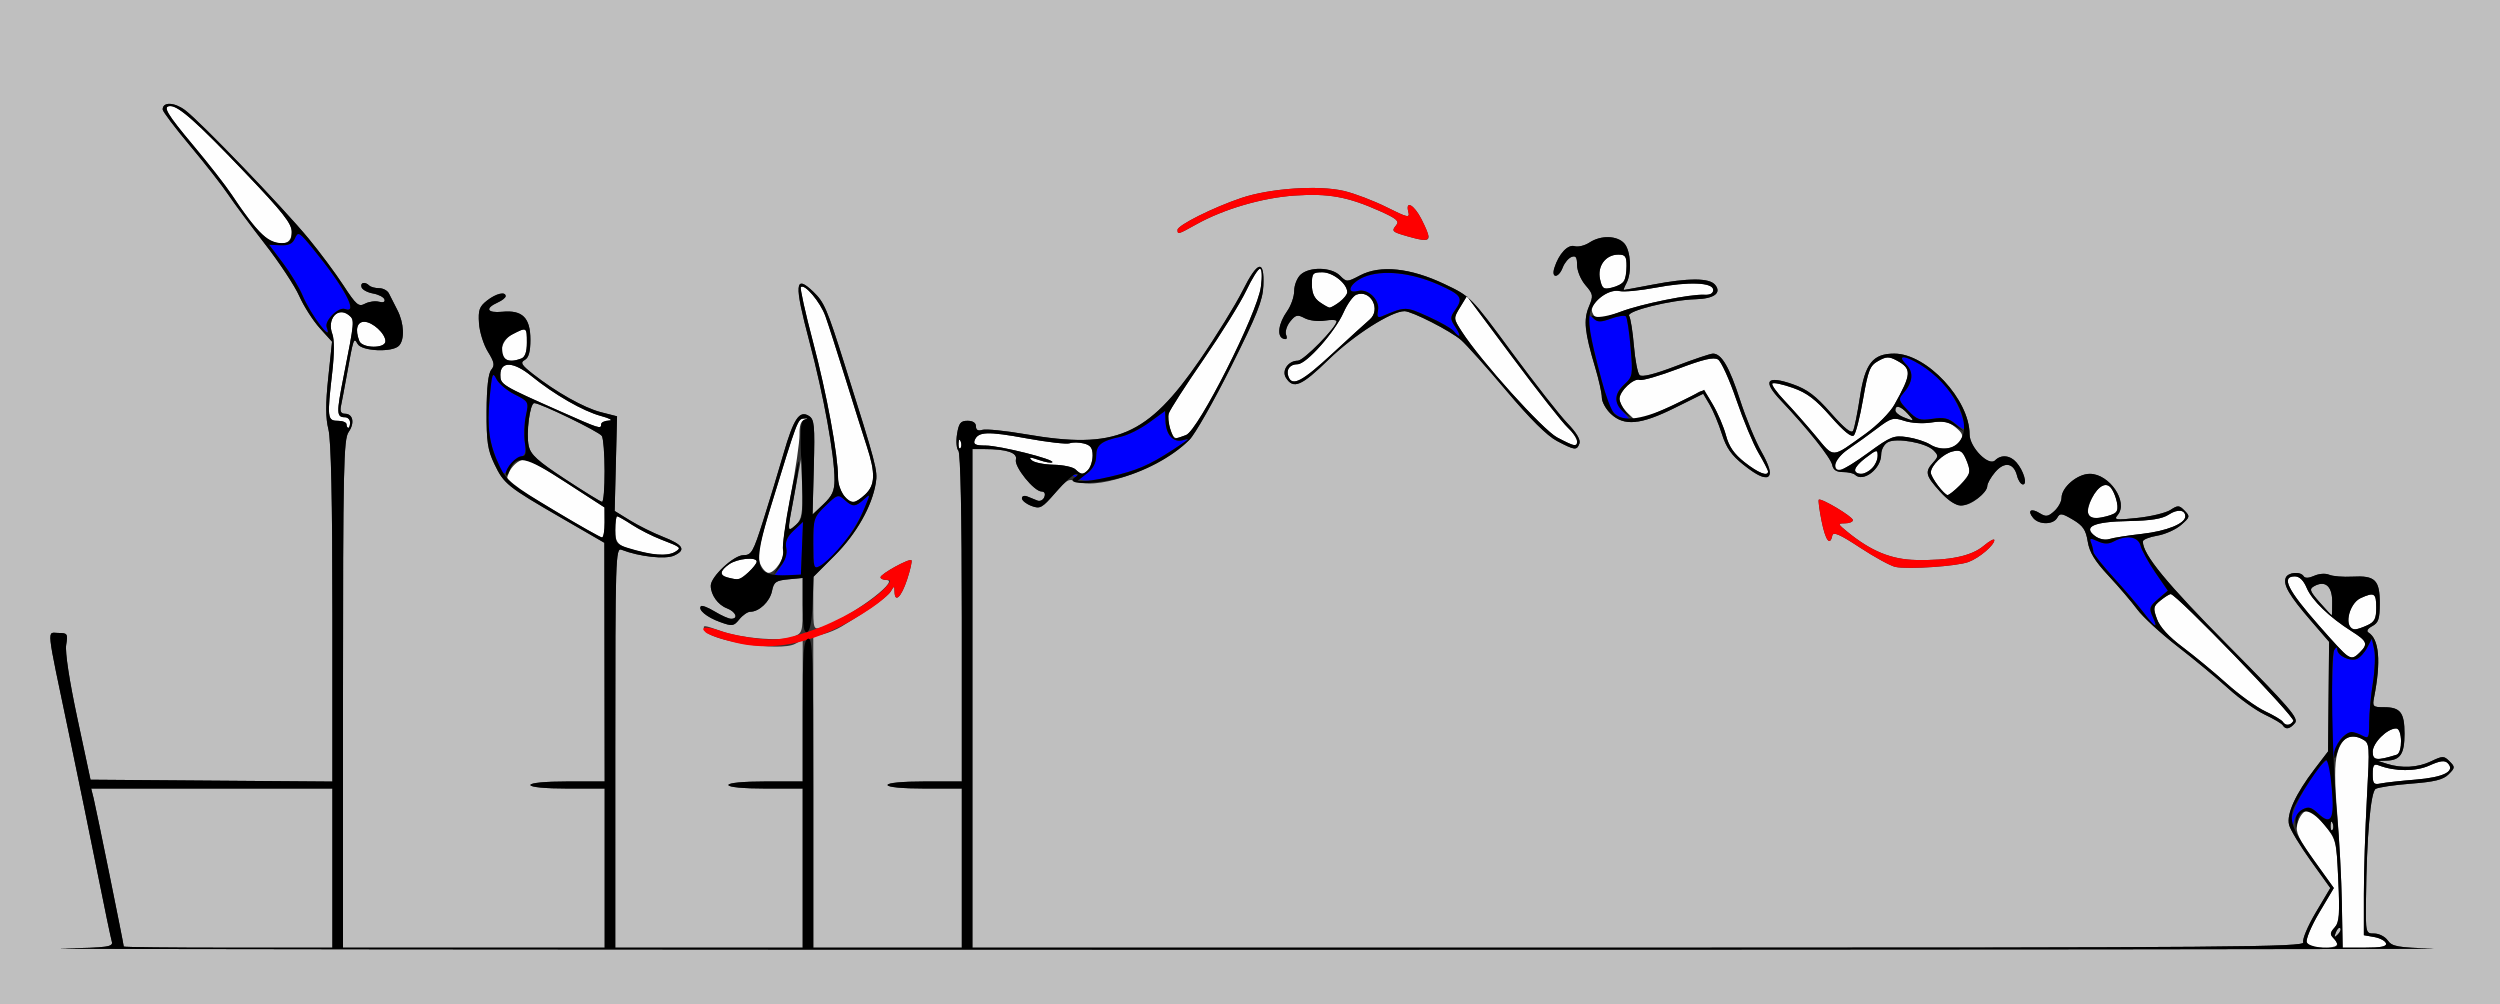 <?xml version="1.0" encoding="UTF-8" standalone="no"?>
<!-- Created with Inkscape (http://www.inkscape.org/) -->

<svg
   xmlns:dc="http://purl.org/dc/elements/1.1/"
   xmlns:cc="http://creativecommons.org/ns#"
   xmlns:rdf="http://www.w3.org/1999/02/22-rdf-syntax-ns#"
   xmlns:svg="http://www.w3.org/2000/svg"
   xmlns="http://www.w3.org/2000/svg"
   version="1.1"
   width="707"
   height="284"
   id="svg2">
  <rect width="100%" height="100%" fill="#333333" stroke="none"/>
  <defs
     id="defs6" />
  <g
     id="g2987">
    <path
       d="m 652.359,266.493 c -0.319,-0.831 1.267,-4.613 3.536,-8.433 l 4.114,-6.926 -5.499,-7.665 c -4.489,-6.257 -5.38,-8.152 -4.851,-10.317 0.611,-2.498 1.977,-4.102 3.524,-4.137 0.376,-0.008 2.229,1.897 4.118,4.235 3.371,4.171 3.445,4.465 3.979,15.874 0.462,9.866 0.299,11.869 -1.075,13.243 -1.264,1.264 -1.354,1.883 -0.412,2.826 2.078,2.078 1.344,2.807 -2.824,2.807 -2.669,0 -4.227,-0.509 -4.61,-1.507 z m 9.93,-10.745 c -0.116,-6.737 -0.705,-18.176 -1.309,-25.421 -0.789,-9.466 -0.794,-14.303 -0.017,-17.19 1.204,-4.473 3.707,-5.919 7.1,-4.104 2.103,1.126 2.125,1.405 1.288,16.805 -0.468,8.613 -0.851,20.83 -0.851,27.149 l 0,11.488 2.917,0.512 c 1.605,0.281 3.105,1.074 3.333,1.762 0.303,0.912 -1.295,1.25 -5.918,1.248 L 662.5,267.996 662.289,255.748 z M 671,218.912 c 0,-2.535 0.322,-3.002 1.705,-2.472 4.619,1.773 10.468,1.786 14.356,0.033 2.966,-1.338 4.298,-1.515 5.13,-0.682 2.296,2.296 -1.031,4.027 -8.997,4.679 -4.232,0.347 -8.707,0.841 -9.944,1.099 -1.954,0.407 -2.25,0.057 -2.25,-2.657 z m 0,-6.32 C 671,210.073 675.1,206 677.635,206 c 1.762,0 1.868,6.908 0.115,7.448 -5.679,1.75 -6.75,1.614 -6.75,-0.856 z m -25.428,-8.476 c -0.3,-0.486 -2.564,-1.832 -5.029,-2.991 -2.466,-1.159 -7.364,-4.699 -10.885,-7.866 -3.521,-3.167 -9.104,-7.784 -12.408,-10.259 -3.949,-2.959 -6.436,-5.676 -7.26,-7.934 -1.149,-3.147 -1.066,-3.586 0.989,-5.25 1.233,-0.999 2.535,-1.816 2.892,-1.816 1.599,0 35.321,34.88 34.697,35.889 -0.825,1.336 -2.246,1.443 -2.997,0.228 z m 17.919,-18.881 C 662.936,184.831 659.512,181.125 655.882,177 c -9.018,-10.247 -10.866,-14 -6.895,-14 1.298,0 2.46,1.132 3.351,3.266 1.468,3.514 6.434,8.303 12.735,12.28 4.339,2.739 4.671,3.567 2.356,5.883 -1.744,1.744 -2.451,1.889 -3.937,0.806 z m 0.994,-8.259 c -1.248,-2.02 0.608,-6.697 3.111,-7.837 3.862,-1.76 4.404,-1.427 4.404,2.701 0,3.144 -0.461,4.05 -2.547,5 -3.133,1.427 -4.153,1.455 -4.968,0.136 z M 205.75,163.311 c -2.361,-0.617 -2.202,-1.881 0.473,-3.754 2.334,-1.635 7.777,-2.146 7.777,-0.731 0,1.165 -4.437,5.198 -5.564,5.058 -0.515,-0.064 -1.723,-0.322 -2.686,-0.573 z m 9.171,-4.019 c -0.845,-2.223 -0.285,-5.136 3.125,-16.25 7.513,-24.487 7.53,-24.533 9.307,-24.689 1.263,-0.111 1.307,-0.03 0.177,0.321 -1.01,0.314 -1.481,1.687 -1.425,4.148 0.047,2.023 -1.1,9.946 -2.549,17.607 -1.448,7.661 -2.396,14.547 -2.106,15.302 0.68,1.772 -2.254,6.269 -4.09,6.269 -0.775,0 -1.873,-1.219 -2.44,-2.709 z M 182.5,156.319 c -7.741,-1.738 -8.5,-2.31 -8.5,-6.396 0,-2.157 0.235,-3.922 0.521,-3.922 0.287,0 2.199,1.096 4.25,2.435 2.051,1.339 5.754,3.212 8.229,4.163 5.606,2.153 5.776,2.3 3.971,3.442 -1.513,0.957 -4.95,1.07 -8.471,0.28 z m 410,-4.704 c -3.585,-2.654 -0.428,-4.08 9.428,-4.259 6.393,-0.116 9.557,-0.627 11.414,-1.844 2.479,-1.624 4.658,-1.379 4.658,0.525 0,2.025 -5.267,4.158 -12.189,4.936 -4.021,0.452 -8.211,1.115 -9.311,1.473 -1.156,0.376 -2.844,0.026 -4,-0.83 z m -434,-6.197 c -16.515,-9.877 -15.549,-9.106 -14.613,-11.67 0.452,-1.237 1.795,-2.744 2.985,-3.349 1.879,-0.956 3.604,-0.168 13.125,6 l 10.961,7.101 0.021,4.25 c 0.011,2.337 -0.317,4.249 -0.729,4.248 -0.412,-8.4e-4 -5.7,-2.962 -11.75,-6.581 z m 432.098,-0.024 c -0.728,-1.897 1.977,-7.293 4.056,-8.091 1.679,-0.644 3.011,0.867 3.982,4.52 0.745,2.802 -0.136,3.726 -4.295,4.501 -2.3,0.429 -3.318,0.176 -3.743,-0.931 z m -351.943,-5.222 C 237.745,139.165 237,136.857 237,135.041 c 0,-6.366 -3.199,-23.679 -7.102,-38.436 -2.167,-8.193 -3.704,-15.132 -3.415,-15.421 1.052,-1.052 5.505,4.224 6.936,8.217 0.808,2.255 3.353,10.174 5.655,17.599 2.302,7.425 5.027,16.073 6.056,19.218 2.492,7.621 2.383,10.951 -0.444,13.607 -2.821,2.65 -3.889,2.712 -6.031,0.346 z m 309.418,-2.806 c -1.14,-1.449 -2.058,-3.137 -2.039,-3.75 0.059,-1.971 3.444,-5.267 6.092,-5.932 2.101,-0.527 2.781,-0.184 3.723,1.883 0.634,1.39 1.152,3.098 1.152,3.794 0,1.261 -5.048,6.64 -6.232,6.64 -0.342,0 -1.555,-1.186 -2.695,-2.635 z M 304.162,132.762 c -0.681,-0.681 -3.487,-1.282 -6.236,-1.336 -2.749,-0.054 -5.534,-0.634 -6.189,-1.289 -0.922,-0.922 -0.449,-0.933 2.087,-0.048 1.803,0.629 3.5,0.921 3.772,0.649 C 298.395,129.938 282.698,126 278.713,126 c -2.792,0 -3.519,-0.344 -3.09,-1.462 0.961,-2.503 3.614,-2.607 14.678,-0.574 5.892,1.082 11.385,1.71 12.207,1.394 0.822,-0.316 2.619,-0.292 3.993,0.053 1.915,0.481 2.498,1.276 2.498,3.408 0,2.544 -1.527,5.181 -3,5.181 -0.33,0 -1.157,-0.557 -1.838,-1.238 z m 189.23,-2.024 c -2.992,-2.352 -4.426,-4.419 -5.278,-7.604 -0.643,-2.406 -2.335,-6.362 -3.759,-8.792 -2.426,-4.14 -2.723,-4.33 -4.722,-3.023 -1.173,0.767 -5.44,2.845 -9.483,4.618 l -7.35,3.224 -2.4,-2.254 C 459.08,115.666 458,113.847 458,112.865 c 0,-2.255 4.011,-6.074 5.699,-5.427 0.698,0.268 5.6,-1.15 10.894,-3.152 7.178,-2.714 10.041,-3.381 11.266,-2.622 0.903,0.559 3.239,5.701 5.192,11.426 1.953,5.725 4.765,12.474 6.25,14.997 1.485,2.523 2.7,4.886 2.7,5.25 0,1.513 -2.755,0.429 -6.608,-2.6 z m 31.177,2.373 c -0.302,-0.489 1.021,-2.087 2.941,-3.551 3.248,-2.478 3.49,-2.525 3.49,-0.683 0,3.515 -4.887,6.732 -6.431,4.234 z M 519.007,131.25 c 0.004,-0.963 1.676,-2.875 3.716,-4.25 2.04,-1.375 5.672,-3.986 8.07,-5.802 4.017,-3.042 4.628,-3.214 7.75,-2.184 1.89,0.624 5.301,0.832 7.711,0.47 3.486,-0.523 4.798,-0.258 6.784,1.371 2.008,1.647 2.259,2.354 1.361,3.832 -1.422,2.341 -5.652,2.83 -8.591,0.992 -1.269,-0.794 -4.166,-1.718 -6.438,-2.054 -3.802,-0.562 -4.675,-0.214 -10.979,4.382 -7.3,5.322 -9.395,6.046 -9.384,3.243 z m -5.575,-8.02 c -2.627,-3.151 -6.583,-7.633 -8.792,-9.959 -2.209,-2.326 -3.748,-4.497 -3.421,-4.824 0.327,-0.327 2.926,0.226 5.776,1.229 4.022,1.416 6.423,3.236 10.731,8.136 3.688,4.193 5.885,5.977 6.547,5.315 0.548,-0.548 1.723,-5.172 2.611,-10.276 1.428,-8.207 1.923,-9.452 4.286,-10.776 2.275,-1.274 3.046,-1.296 5.197,-0.145 4.342,2.324 4.267,3.795 -0.642,12.534 -1.246,2.218 -4.869,5.857 -8.226,8.263 -9.717,6.964 -8.712,6.928 -14.068,0.503 z m -242.353,2.187 c 0.048,-1.165 0.285,-1.402 0.604,-0.604 0.289,0.722 0.253,1.584 -0.079,1.917 -0.332,0.332 -0.569,-0.258 -0.525,-1.312 z m 169.277,-1.712 c -4.06,-2.16 -21.665,-21.71 -26.955,-29.933 -2.396,-3.725 -2.397,-3.73 -0.484,-6.876 l 1.914,-3.148 12.938,17.376 c 7.116,9.557 14.129,18.467 15.585,19.8 2.487,2.278 3.562,5.131 1.896,5.03 -0.412,-0.025 -2.615,-1.037 -4.894,-2.25 z m -109.406,-2.337 c -0.55,-1.448 -0.737,-3.463 -0.414,-4.479 0.322,-1.016 4.721,-7.844 9.775,-15.173 5.054,-7.329 10.509,-16.114 12.123,-19.521 C 354.048,78.788 355.793,76 356.313,76 c 0.558,0 0.668,2.09 0.267,5.108 -1.001,7.547 -17.691,40.603 -21.167,41.925 -3.412,1.297 -3.324,1.33 -4.463,-1.665 z M 98,120 c 0,-0.55 -1.125,-1 -2.5,-1 -2.921,0 -3.018,-0.866 -1.532,-13.789 0.591,-5.144 0.599,-9.219 0.02,-10.741 -1.632,-4.293 1.586,-7.898 4.725,-5.293 1.595,1.323 1.576,1.535 -1.551,17.317 C 95.109,116.863 95.148,118 97.559,118 98.352,118 99,118.675 99,119.5 c 0,0.825 -0.225,1.5 -0.5,1.5 -0.275,0 -0.5,-0.45 -0.5,-1 z m 60.5,-3.645 c -16.701,-7.407 -17,-7.589 -17,-10.357 0,-3.916 3.698,-3.783 8.747,0.315 6.511,5.285 14.644,9.96 19.693,11.322 2.513,0.678 3.55,1.26 2.31,1.297 C 171.012,118.97 170,119.45 170,120 c 0,1.411 -0.353,1.299 -11.5,-3.645 z m 205.88,-9.807 C 363.615,104.555 364.749,103 366.966,103 c 2.459,0 10.544,-9.104 12.985,-14.622 1.071,-2.421 2.706,-4.693 3.634,-5.049 4.036,-1.549 7.087,4.243 3.727,7.074 -0.996,0.839 -5.716,5.142 -10.488,9.561 -8.575,7.941 -11.357,9.414 -12.443,6.584 z m -221.713,-5.215 c -1.74,-1.74 -0.528,-5.354 2.284,-6.808 C 148.962,92.451 149,92.473 149,96.893 c 0,2.627 -0.514,4.09 -1.582,4.5 -2.068,0.794 -3.922,0.77 -4.752,-0.06 z M 101.607,96.418 C 100.382,93.226 100.954,91 103,91 c 2.349,0 6,3.347 6,5.5 0,2.125 -6.574,2.052 -7.393,-0.082 z m 348.694,-8.076 c -0.95,-2.476 4.3,-6.652 7.576,-6.026 1.41,0.27 6.053,-0.168 10.317,-0.972 C 477.608,79.569 484.5,79.846 484.5,82 c 0,0.972 -0.881,1.449 -2.5,1.357 -3.886,-0.223 -17.81,2.579 -23.431,4.716 -6.197,2.355 -7.452,2.396 -8.268,0.27 z M 373.223,85.443 C 371.658,84.347 371,82.868 371,80.443 371,77.294 371.253,77 373.961,77 376.966,77 381,80.227 381,82.632 381,83.778 377.312,87 376,87 c -0.305,0 -1.555,-0.701 -2.777,-1.557 z m 79.263,-6.511 C 451.673,75.237 454.088,72 457.655,72 c 1.982,0 2.343,0.503 2.33,3.25 -0.019,4.107 -0.819,5.279 -4.155,6.095 -2.373,0.58 -2.746,0.311 -3.344,-2.413 z M 76.5,68.073 C 74.401,67.194 70.495,62.556 65.491,55 63.852,52.525 59.021,46.333 54.756,41.239 47.09,32.087 45.871,30 48.188,30 50.543,30 55.732,34.617 69,48.52 c 11.016,11.542 13.5,14.683 13.5,17.063 0,3.168 -2.201,4.082 -6,2.491 z"
       id="path2997"
       style="fill:#fefefe" />
    <path
       d="M 0,142 0,0 353.5,0 707,0 l 0,142 0,142 -353.5,0 L 0,284 0,142 z m 688.07,126.252 c -10.018,-0.281 -11.6,-0.563 -12.807,-2.286 C 674.506,264.885 672.787,264 671.443,264 c -2.431,0 -2.443,-0.048 -2.337,-9.75 0.192,-17.64 1.296,-30.265 2.724,-31.146 0.732,-0.451 5.23,-1.121 9.997,-1.487 6.692,-0.514 9.116,-1.115 10.638,-2.637 1.855,-1.855 1.871,-2.072 0.273,-3.67 -1.597,-1.597 -1.911,-1.597 -5.252,-0.004 -3.736,1.782 -8.299,2.035 -12.486,0.695 l -2.5,-0.801 2.55,-0.1 c 3.788,-0.148 4.95,-1.933 4.95,-7.6 0,-5.979 -1.172,-7.5 -5.779,-7.5 -3.151,0 -3.343,-0.186 -2.838,-2.75 2.005,-10.182 1.463,-16.492 -1.58,-18.372 -0.653,-0.404 -0.238,-1.109 1.063,-1.806 1.771,-0.948 2.135,-2.053 2.135,-6.485 0,-6.58 -1.32,-7.865 -7.716,-7.514 -2.631,0.144 -5.6,-0.097 -6.598,-0.537 -1.022,-0.45 -2.862,-0.322 -4.214,0.294 -1.51,0.688 -2.621,0.737 -2.995,0.131 -0.907,-1.468 -4.469,-1.146 -5.085,0.46 -0.76,1.98 1.074,5.101 7.097,12.078 l 5.18,6 -0.146,15.5 -0.146,15.5 -3.822,5 c -5.355,7.004 -7.968,12.719 -7.206,15.756 0.345,1.376 3.11,5.962 6.144,10.191 l 5.516,7.688 -4.114,6.926 c -2.269,3.82 -3.855,7.601 -3.536,8.433 C 651.873,267.832 630.982,268 463.469,268 L 275,268 l 0,-70.5 0,-70.5 3.375,0 c 6.308,0 9.428,1.039 8.922,2.972 -0.526,2.01 5.13,9.028 7.275,9.028 0.825,0 1.129,0.616 0.767,1.557 -0.329,0.857 -1.215,1.307 -1.969,1 -0.754,-0.307 -2.046,-0.831 -2.871,-1.164 -0.825,-0.334 -1.5,-0.098 -1.5,0.525 0,0.622 1.211,1.592 2.691,2.155 2.466,0.938 3.009,0.651 6.503,-3.437 3.555,-4.159 4.003,-4.388 6.642,-3.392 6.367,2.403 23.913,-4.196 31.532,-11.86 1.577,-1.586 6.882,-10.901 11.788,-20.7 7.307,-14.592 8.959,-18.734 9.133,-22.893 0.315,-7.547 -1.611,-7.091 -5.864,1.39 -2.018,4.025 -7.463,12.834 -12.099,19.575 -14.879,21.635 -23.809,25.449 -49.279,21.045 -5.75,-0.994 -11.263,-1.551 -12.25,-1.238 C 276.589,121.948 276,121.62 276,120.567 276,119.585 275.115,119 273.631,119 c -1.96,0 -2.474,0.643 -2.974,3.726 -0.333,2.049 -0.166,4.164 0.369,4.7 C 271.63,128.03 272,145.996 272,174.7 l 0,46.3 -10.5,0 c -6.333,0 -10.5,0.397 -10.5,1 0,0.603 4.167,1 10.5,1 l 10.5,0 0,22.5 0,22.5 -21,0 -21,0 0,-43.981 0,-43.981 2.75,-0.677 c 1.512,-0.372 3.875,-1.359 5.25,-2.193 8.187,-4.964 13.06,-8.443 13.938,-9.95 0.941,-1.615 1.003,-1.613 1.031,0.033 0.059,3.397 1.89,1.688 3.552,-3.315 0.925,-2.786 1.484,-5.263 1.242,-5.505 -0.601,-0.601 -8.745,3.882 -8.755,4.82 -0.005,0.412 0.779,0.768 1.742,0.791 4.018,0.094 -11.382,11.26 -18.5,13.413 -2.194,0.663 -2.25,0.493 -2.25,-6.807 l 0,-7.487 6.034,-6.034 c 6.154,-6.154 10.578,-13.965 11.65,-20.567 0.563,-3.468 0.169,-4.963 -8.851,-33.559 -4.956,-15.712 -5.745,-17.541 -8.858,-20.523 -5.221,-5.002 -5.427,-2.318 -1.085,14.101 C 232.945,111.906 236,128.71 236,135.682 c 0,3.113 -0.653,4.562 -3.104,6.881 l -3.104,2.937 0.354,-13.389 c 0.313,-11.844 0.154,-13.515 -1.378,-14.483 -2.686,-1.698 -4.334,0.757 -7.22,10.763 -1.411,4.89 -3.972,13.327 -5.691,18.75 C 213,156.155 212.518,157 210.234,157 207.502,157 201,163.082 201,165.637 c 0,2.584 2.028,5.423 4.561,6.386 2.547,0.968 3.352,2.98 1.189,2.973 -0.688,-0.002 -2.763,-0.926 -4.613,-2.054 -1.85,-1.128 -3.601,-1.812 -3.893,-1.52 -0.975,0.975 1.592,3.117 5.376,4.486 3.485,1.26 3.869,1.206 5.474,-0.776 0.949,-1.172 2.341,-2.131 3.093,-2.131 2.509,0 5.541,-2.895 6.133,-5.855 0.514,-2.568 1.081,-2.974 4.632,-3.312 l 4.047,-0.386 0,7.801 c 0,7.584 -0.077,7.831 -2.75,8.873 -3.392,1.322 -14.396,0.444 -20.232,-1.615 -5.104,-1.801 -5.288,-1.816 -4.816,-0.401 1.031,3.094 21.377,6.261 25.623,3.989 L 227,180.93 l 0,20.035 0,20.035 -10.5,0 c -6.333,0 -10.5,0.397 -10.5,1 0,0.603 4.167,1 10.5,1 l 10.5,0 0,22.5 0,22.5 -26.5,0 -26.5,0 0,-56.607 c 0,-53.504 0.096,-56.57 1.75,-55.925 5.014,1.953 12.41,2.78 14.863,1.663 3.516,-1.602 2.649,-3.068 -3.158,-5.34 -2.725,-1.067 -6.906,-3.143 -9.291,-4.615 l -4.336,-2.675 0.336,-13.386 0.336,-13.386 -4.56,-1.161 c -4.767,-1.213 -12.745,-5.705 -19.284,-10.855 -3.209,-2.528 -3.58,-3.175 -2.25,-3.919 1.112,-0.623 1.593,-2.339 1.593,-5.687 0,-6.249 -2.24,-8.483 -7.959,-7.938 -4.359,0.416 -4.992,-0.954 -1.226,-2.655 1.202,-0.543 2.185,-1.33 2.185,-1.75 0,-1.416 -2.714,-0.776 -5.284,1.246 -2.162,1.701 -2.508,2.688 -2.255,6.437 0.164,2.435 1.297,6.044 2.518,8.019 1.832,2.964 1.997,3.859 0.948,5.123 -0.837,1.009 -1.289,5.014 -1.321,11.722 -0.042,8.565 0.308,10.938 2.195,14.885 2.706,5.659 3.628,6.401 19.017,15.305 l 12.098,7 0.042,33.75 L 171,221 l -10.5,0 c -6.333,0 -10.5,0.397 -10.5,1 0,0.603 4.167,1 10.5,1 l 10.5,0 0,22.5 0,22.5 -37,0 -37,0 0,-71.777 c 0,-63.974 0.173,-72.024 1.589,-74.046 C 100.383,119.615 99.839,117 97.512,117 96.429,117 96.106,116.322 96.442,114.75 96.705,113.513 97.407,109.8 98,106.5 c 1.99,-11.069 2.032,-11.194 3.128,-9.236 1.157,2.067 9.746,2.462 11.672,0.536 1.695,-1.695 1.489,-6.437 -0.442,-10.146 C 111.455,85.919 110.391,83.825 109.993,83 c -0.398,-0.825 -1.643,-1.5 -2.768,-1.5 -1.125,0 -2.385,-0.338 -2.802,-0.75 -1.207,-1.195 -2.63,-0.868 -2.175,0.5 0.229,0.688 1.692,1.475 3.251,1.75 1.559,0.275 3.01,1.027 3.225,1.671 0.243,0.731 -0.346,0.979 -1.565,0.66 -1.075,-0.281 -2.856,-0.029 -3.957,0.56 -1.779,0.952 -2.455,0.378 -6.067,-5.16 C 94.9,77.304 90.471,71.35 87.293,67.5 79.923,58.57 56.524,34.24 52.31,31.125 49.243,28.858 46,28.772 46,30.958 c 0,0.561 3.49,5.188 7.756,10.281 4.266,5.093 9.103,11.277 10.75,13.742 1.647,2.465 6.328,8.765 10.401,14 4.074,5.235 8.449,11.866 9.723,14.735 1.274,2.869 3.88,6.948 5.792,9.064 l 3.476,3.847 -1.069,10.178 c -0.778,7.409 -0.765,11.389 0.051,14.628 C 93.629,124.412 94,141.642 94,173.456 L 94,221.026 59.8,220.763 25.601,220.5 21.884,203.12 c -2.265,-10.593 -3.503,-18.696 -3.169,-20.75 C 19.225,179.225 19.077,179 16.5,179 c -3.269,0 -3.567,-2.83 2.996,28.5 2.535,12.1 6.182,29.875 8.106,39.5 1.923,9.625 3.726,18.275 4.007,19.223 0.463,1.567 -0.834,1.751 -14.3,2.029 C 9.164,268.42 159.325,268.561 351,268.565 c 191.675,0.004 343.357,-0.137 337.07,-0.313 z M 35,267.679 C 35,267.04 27.15,228.427 26.476,225.75 L 25.783,223 59.892,223 94,223 l 0,22.5 0,22.5 -29.5,0 C 48.275,268 35,267.856 35,267.679 z m 625.564,-3.972 c 0.376,-0.986 0.935,-1.541 1.243,-1.233 0.308,0.308 6.4e-4,1.115 -0.683,1.793 -0.988,0.98 -1.102,0.865 -0.56,-0.56 z m -1.485,-30.29 c 0.048,-1.165 0.285,-1.402 0.604,-0.604 0.289,0.722 0.253,1.584 -0.079,1.917 -0.332,0.332 -0.569,-0.258 -0.525,-1.312 z m -3.079,-63.069 c -2.79,-3.178 -2.996,-3.77 -1.583,-4.561 3.092,-1.73 5.079,-0.101 5.132,4.205 0.027,2.205 -0.039,4.008 -0.146,4.008 -0.107,0 -1.638,-1.644 -3.402,-3.652 z M 223.073,148.905 c 0.04,-0.773 0.896,-5.68 1.902,-10.905 l 1.829,-9.5 0.098,9.095 c 0.085,7.899 -0.165,9.333 -1.902,10.905 -1.506,1.363 -1.982,1.463 -1.927,0.405 z m -63.226,-13.4 c -7.806,-5.132 -9.78,-6.926 -10.319,-9.377 C 148.742,122.551 149.847,114 151.095,114 c 1.7,0 18.341,8.088 19.101,9.283 0.996,1.567 1.045,18.741 0.054,18.643 -0.412,-0.041 -5.094,-2.93 -10.403,-6.421 z m 489.187,68.954 c 1.096,-1.321 -1.582,-4.428 -18.748,-21.75 C 612.588,164.85 606,156.826 606,153.128 c 0,-0.524 1.826,-1.26 4.058,-1.637 2.232,-0.377 5.269,-1.738 6.75,-3.025 2.531,-2.199 2.591,-2.442 1.002,-4.057 -1.527,-1.552 -1.913,-1.571 -4,-0.205 -1.27,0.832 -5.441,1.847 -9.267,2.256 -6.29,0.673 -6.831,0.592 -5.638,-0.845 C 601.952,141.943 596.547,134 591,134 c -3.518,0 -8,3.81 -8,6.8 0,1.04 -0.925,2.728 -2.056,3.751 -1.741,1.576 -2.368,1.666 -4.097,0.586 -2.486,-1.552 -3.602,-0.751 -1.867,1.34 1.647,1.984 5.678,1.958 6.798,-0.044 0.779,-1.391 1.277,-1.332 4.426,0.526 2.859,1.687 3.675,2.886 4.201,6.172 0.487,3.047 1.984,5.507 5.915,9.724 2.895,3.105 6.532,7.37 8.084,9.476 1.551,2.107 6.69,6.832 11.419,10.5 4.729,3.668 11.191,9.024 14.359,11.901 3.168,2.877 7.804,6.192 10.302,7.366 2.498,1.174 4.788,2.533 5.088,3.019 0.808,1.308 2.022,1.078 3.462,-0.657 z M 556.745,158.91 C 559.782,157.76 564,154.17 564,152.737 c 0,-0.503 -1.352,0.223 -3.005,1.614 -3.466,2.916 -9.622,4.206 -19.151,4.012 -6.967,-0.142 -12.648,-2.465 -19.345,-7.913 -2.839,-2.31 -2.879,-2.441 -0.75,-2.445 1.238,-0.003 2.25,-0.416 2.25,-0.919 0,-0.961 -9.051,-6.368 -9.652,-5.767 -0.191,0.191 0.164,2.898 0.79,6.015 1.107,5.514 2.383,7.247 3.039,4.129 0.247,-1.174 2.098,-0.371 7.832,3.399 4.13,2.715 8.63,5.173 10,5.463 3.597,0.76 17.503,-0.188 20.737,-1.414 z m 2.62,-17.983 C 560.814,139.787 562,138.238 562,137.483 c 0,-0.754 1.014,-2.55 2.253,-3.991 2.631,-3.058 5.252,-2.6 6.176,1.08 0.335,1.335 1.081,2.428 1.658,2.428 1.348,0 0.179,-3.929 -1.86,-6.25 -1.782,-2.03 -4.313,-2.264 -6.02,-0.557 C 562.412,131.988 557,126.468 557,122.841 557,112.996 544.881,100 535.701,100 c -6.052,0 -8.273,2.798 -9.704,12.223 -0.691,4.552 -1.569,8.867 -1.95,9.588 -0.479,0.905 -2.414,-0.643 -6.25,-5 -4.341,-4.931 -6.702,-6.712 -10.793,-8.144 -7.459,-2.61 -8.663,-0.981 -3.391,4.587 7.587,8.014 14.149,16.248 14.54,18.246 0.273,1.396 1.189,2 3.031,2 1.452,0 2.979,0.338 3.395,0.75 2.298,2.281 7.422,-1.665 7.422,-5.715 0,-1.402 0.823,-2.905 1.909,-3.487 2.458,-1.316 10.738,0.17 12.878,2.311 1.438,1.438 1.429,1.744 -0.105,3.438 -2.39,2.641 -2.144,3.687 1.933,8.2 4.101,4.54 6.812,5.027 10.749,1.93 z M 538.25,117.969 c -1.238,-0.497 -2.25,-1.369 -2.25,-1.937 0,-1.632 1.53,-1.209 3.5,0.968 2.008,2.219 1.958,2.258 -1.25,0.969 z m -37.743,16.019 c 0.344,-0.557 -0.727,-3.376 -2.38,-6.264 -1.653,-2.889 -4.374,-9.476 -6.047,-14.638 C 489.064,103.777 486.855,100 484.431,100 c -0.693,0 -5.424,1.589 -10.513,3.532 -6.117,2.334 -9.59,3.195 -10.246,2.54 -0.545,-0.545 -1.266,-4.272 -1.601,-8.282 -0.335,-4.01 -0.945,-7.82 -1.355,-8.469 -0.86,-1.359 11.77,-4.506 18.87,-4.702 5.177,-0.143 7.359,-1.776 5.449,-4.077 -1.638,-1.974 -7.529,-1.988 -17.697,-0.043 -4.311,0.825 -7.966,1.5 -8.123,1.5 -0.157,9.4e-5 0.181,-0.87 0.75,-1.934 1.581,-2.954 1.237,-9.185 -0.62,-11.237 -2.035,-2.249 -6.6,-2.363 -9.831,-0.246 -1.329,0.871 -3.225,1.34 -4.215,1.042 -1.922,-0.578 -4.46,2.14 -5.722,6.125 -0.968,3.059 1.204,2.955 2.371,-0.114 0.494,-1.3 1.608,-2.636 2.475,-2.969 1.213,-0.466 1.577,0.067 1.577,2.308 0,1.622 1.049,4.133 2.367,5.665 2.211,2.57 2.274,2.974 0.965,6.108 -1.557,3.726 -1.199,7.187 1.768,17.107 1.045,3.495 1.901,7.354 1.901,8.576 0,1.221 1.15,3.301 2.556,4.622 3.75,3.523 8.408,3.088 18.029,-1.684 l 8.085,-4.01 1.811,3.07 c 0.996,1.689 2.552,5.409 3.459,8.268 1.256,3.962 2.708,6.041 6.104,8.74 4.618,3.671 6.395,4.278 7.464,2.549 z m -53.841,-8.562 c 0.388,-1.012 -0.83,-3.067 -3.409,-5.75 -2.207,-2.297 -9.26,-11.294 -15.673,-19.993 -11.65,-15.805 -11.665,-15.82 -19.132,-19.366 -9.598,-4.558 -18.094,-5.438 -23.774,-2.462 -3.774,1.978 -3.845,1.978 -5.75,0.074 -2.408,-2.408 -8.573,-2.56 -11.1,-0.274 C 366.823,78.565 366,80.633 366,82.251 c 0,1.617 -0.897,4.2 -1.993,5.74 -2.459,3.454 -2.977,7.124 -1.098,7.786 0.961,0.339 1.215,-0.009 0.8,-1.091 -0.335,-0.873 0.186,-2.569 1.158,-3.77 1.54,-1.902 2.065,-2.022 4.087,-0.94 1.28,0.685 3.827,0.997 5.683,0.696 C 376.487,90.371 378,90.443 378,90.83 378,92.498 368.681,102 367.045,102 c -2.711,0 -4.665,2.793 -3.38,4.834 2.098,3.332 4.361,2.364 12.118,-5.182 7.062,-6.871 17.7,-13.653 21.411,-13.651 2.074,0.001 13.04,5.596 16.001,8.163 1.482,1.285 7.239,7.736 12.794,14.336 6.661,7.915 11.531,12.751 14.305,14.205 5.095,2.671 5.603,2.728 6.373,0.721 z M 404,66.96 c 0,-0.572 -0.909,-2.822 -2.02,-5 -2.089,-4.095 -4.604,-5.454 -3.7,-2 0.457,1.749 -0.204,1.602 -6.133,-1.362 -3.655,-1.827 -9.08,-3.896 -12.054,-4.598 -7.187,-1.696 -20.902,-0.76 -29.041,1.982 C 343.084,58.667 333,63.712 333,65.014 c 0,1.36 0.163,1.312 5.256,-1.534 7.809,-4.364 18.686,-7.552 27.902,-8.178 9.591,-0.651 14.999,0.338 24.099,4.404 4.667,2.085 5.539,2.834 4.607,3.957 -1.419,1.71 -1.218,1.913 3.136,3.156 4.707,1.344 6,1.375 6,0.14 z"
       id="path2995"
       style="fill:#bfbfbf" />
    <path
       d="m 211,182.348 c -3.805,-0.578 -10.385,-2.595 -11.433,-3.505 -1.89,-1.639 0.238,-1.823 4.343,-0.375 2.322,0.819 7.059,1.78 10.527,2.136 5.293,0.542 7.601,0.214 14.376,-2.042 8.121,-2.705 18.057,-8.415 21.591,-12.409 1.683,-1.903 1.713,-2.153 0.25,-2.153 -0.91,0 -1.651,-0.338 -1.647,-0.75 0.01,-0.938 8.154,-5.421 8.755,-4.82 0.242,0.242 -0.316,2.72 -1.242,5.505 -1.662,5.003 -3.493,6.712 -3.552,3.315 -0.028,-1.627 -0.1,-1.631 -1.016,-0.06 -0.542,0.93 -3.027,3.067 -5.521,4.751 C 233.572,180.62 221.998,184.02 211,182.348 z M 536.008,160.324 c -1.37,-0.289 -5.87,-2.748 -10,-5.463 -5.733,-3.769 -7.585,-4.573 -7.832,-3.399 -0.656,3.118 -1.931,1.385 -3.039,-4.129 -0.626,-3.117 -0.981,-5.823 -0.79,-6.015 0.601,-0.601 9.652,4.806 9.652,5.767 0,0.503 -1.012,0.917 -2.25,0.919 -2.129,0.005 -2.089,0.136 0.75,2.445 6.697,5.447 12.377,7.771 19.345,7.913 9.529,0.194 15.685,-1.096 19.151,-4.012 1.653,-1.391 3.005,-2.117 3.005,-1.614 0,1.434 -4.218,5.023 -7.255,6.174 -3.234,1.225 -17.141,2.173 -20.737,1.414 z M 398,66.82 c -4.354,-1.244 -4.555,-1.446 -3.136,-3.156 0.932,-1.123 0.06,-1.871 -4.607,-3.957 -9.1,-4.066 -14.508,-5.054 -24.099,-4.404 -9.216,0.625 -20.093,3.813 -27.902,8.178 C 333.163,66.327 333,66.374 333,65.014 c 0,-1.302 10.084,-6.348 18.051,-9.031 8.139,-2.742 21.854,-3.678 29.041,-1.982 2.975,0.702 8.399,2.771 12.054,4.598 5.929,2.963 6.591,3.11 6.133,1.362 -0.903,-3.454 1.611,-2.095 3.7,2 3.236,6.343 2.853,6.811 -3.98,4.86 z"
       id="path2993"
       style="fill:#fe0000" />
    <path
       d="m 648.136,231.941 c -0.153,-2.869 5.773,-13.468 9.087,-16.256 2.027,-1.705 2.162,-2.717 2.217,-16.667 0.033,-8.169 0.397,-15.189 0.809,-15.602 0.412,-0.412 0.75,-0.241 0.75,0.381 0,1.62 3.566,3.306 5.458,2.58 0.881,-0.338 2.209,-1.773 2.951,-3.188 l 1.348,-2.573 0.668,3.04 c 0.367,1.672 0.2,5.921 -0.371,9.442 -0.571,3.521 -1.042,8.555 -1.046,11.187 -0.007,4.569 -0.103,4.734 -2.134,3.647 -5.781,-3.094 -9.566,4.198 -8.368,16.123 0.776,7.728 -0.336,9.392 -3.985,5.963 -1.889,-1.775 -2.716,-1.985 -4.356,-1.107 -1.113,0.596 -2.22,2.097 -2.458,3.336 -0.399,2.074 -0.444,2.049 -0.57,-0.307 z m -41.844,-58.601 c -1.536,-2.013 -5.38,-6.502 -8.543,-9.975 -3.163,-3.473 -5.75,-6.739 -5.75,-7.258 0,-0.519 -0.279,-1.67 -0.62,-2.558 -0.534,-1.391 -0.274,-1.457 1.874,-0.479 1.827,0.832 3.044,0.841 4.554,0.033 3.591,-1.922 6.909,-1.368 7.569,1.264 0.327,1.302 2.19,4.686 4.14,7.521 l 3.546,5.154 -2.745,2.361 c -2.465,2.12 -2.624,2.628 -1.553,4.979 1.651,3.622 0.821,3.272 -2.472,-1.042 z M 220.789,160.296 c 1.243,-1.746 1.838,-3.796 1.545,-5.327 -0.342,-1.787 0.262,-3.181 2.143,-4.949 l 2.619,-2.46 -0.298,7.47 L 226.5,162.5 l -3.866,0.317 -3.866,0.317 2.021,-2.838 z M 230,153.731 c 0,-7.066 0.129,-7.465 3.478,-10.71 3.287,-3.186 3.58,-3.279 5.329,-1.696 2.328,2.107 3.067,2.097 5.478,-0.075 1.916,-1.726 1.919,-1.695 0.277,2.25 -2.715,6.523 -8.828,14.502 -12.699,16.573 C 230.124,161.004 230,160.58 230,153.731 z m 74,-18.841 c -1.234,-0.888 -1.164,-0.969 0.395,-0.461 2.615,0.854 5.605,-2.107 5.605,-5.55 0,-3.072 1.493,-4.22 7,-5.382 1.925,-0.406 5.525,-2.214 8,-4.017 l 4.5,-3.279 0.105,2.871 c 0.14,3.83 2.148,6.107 4.786,5.428 1.99,-0.512 2.004,-0.471 0.248,0.727 -7.921,5.407 -11.652,7.264 -17.872,8.897 -8.143,2.138 -10.648,2.288 -12.767,0.763 z m -163.27,-4.255 c -2.592,-6.307 -3.035,-9.892 -2.253,-18.232 0.632,-6.741 0.854,-7.367 1.873,-5.276 0.636,1.305 2.971,3.291 5.19,4.413 3.982,2.015 4.022,2.09 3.184,6 -0.467,2.178 -0.607,5.545 -0.311,7.483 0.451,2.953 0.18,3.682 -1.67,4.5 -1.214,0.537 -2.682,1.938 -3.261,3.112 -0.986,2 -1.161,1.873 -2.752,-2 z m 412.308,-10.803 c -1.933,-1.567 -3.337,-1.865 -6.535,-1.385 -3.62,0.543 -4.395,0.275 -6.959,-2.401 -2.644,-2.76 -2.756,-3.159 -1.333,-4.779 2.78,-3.165 3.069,-5.987 0.84,-8.216 -2.25,-2.25 -1.158,-2.693 2.265,-0.919 5.749,2.98 10.499,7.985 12.682,13.361 1.245,3.068 2.093,5.748 1.883,5.956 -0.209,0.208 -1.489,-0.52 -2.843,-1.618 z m -94.796,-1.866 c -1.242,-0.499 -2.653,-1.933 -3.136,-3.187 -1.257,-3.266 -4.942,-17.564 -5.742,-22.279 -0.628,-3.705 -0.551,-3.895 1.045,-2.573 1.436,1.19 2.306,1.216 5.232,0.158 1.93,-0.698 3.798,-0.98 4.152,-0.626 0.354,0.354 0.958,4.315 1.344,8.802 0.669,7.785 0.59,8.262 -1.718,10.401 -2.993,2.774 -3.062,5.024 -0.245,8.023 2.389,2.543 2.349,2.599 -0.932,1.28 z M 411.108,93.63 c -0.625,-0.753 -3.919,-2.619 -7.32,-4.145 -6.323,-2.838 -6.271,-2.837 -12.91,-0.05 -1.285,0.539 -1.53,0.195 -1.176,-1.655 0.567,-2.965 -2.815,-6.245 -5.669,-5.499 -3.661,0.957 -2.251,-2.292 1.714,-3.949 5.1,-2.131 13.425,-1.265 21.145,2.199 6.487,2.911 7.009,3.737 4.569,7.221 -1.392,1.988 -1.381,2.439 0.115,4.723 1.756,2.68 1.442,3.456 -0.468,1.155 z M 89.649,90.75 c -1.349,-1.788 -3.187,-5.03 -4.086,-7.205 -0.898,-2.175 -3.395,-6.289 -5.549,-9.142 l -3.916,-5.187 3.193,0.142 c 2.371,0.106 3.434,-0.402 4.129,-1.972 0.878,-1.983 1.189,-1.805 5.008,2.858 8.977,10.962 13.082,18.656 9.149,17.147 -1.848,-0.709 -5.895,3.338 -5.186,5.186 0.889,2.316 -0.126,1.64 -2.742,-1.827 z"
       id="path2991"
       style="fill:#0000fe" />
    <path
       d="M 17.309,268.252 C 30.774,267.974 32.071,267.79 31.608,266.223 31.328,265.275 29.525,256.625 27.602,247 25.678,237.375 22.031,219.6 19.496,207.5 12.933,176.17 13.231,179 16.5,179 c 2.577,0 2.725,0.225 2.215,3.37 -0.333,2.054 0.904,10.157 3.169,20.75 L 25.601,220.5 59.8,220.763 94,221.026 94,173.456 c 0,-31.814 -0.371,-49.044 -1.121,-52.021 -0.816,-3.24 -0.83,-7.22 -0.051,-14.628 L 93.898,96.629 90.422,92.781 c -1.912,-2.116 -4.518,-6.195 -5.792,-9.064 -1.274,-2.869 -5.649,-9.5 -9.723,-14.735 -4.074,-5.235 -8.755,-11.535 -10.401,-14 -1.647,-2.465 -6.484,-8.649 -10.75,-13.742 C 49.49,36.146 46,31.519 46,30.958 c 0,-2.186 3.243,-2.1 6.31,0.167 4.214,3.115 27.614,27.446 34.984,36.375 3.178,3.85 7.607,9.804 9.842,13.232 3.612,5.538 4.288,6.112 6.067,5.16 1.101,-0.589 2.882,-0.841 3.957,-0.56 1.219,0.319 1.808,0.07 1.565,-0.66 C 108.51,84.027 107.059,83.275 105.5,83 c -1.559,-0.275 -3.022,-1.062 -3.251,-1.75 -0.455,-1.368 0.968,-1.695 2.175,-0.5 0.416,0.412 1.677,0.75 2.802,0.75 1.124,0 2.37,0.675 2.768,1.5 0.398,0.825 1.462,2.919 2.365,4.654 1.931,3.709 2.137,8.45 0.442,10.146 -1.926,1.926 -10.515,1.531 -11.672,-0.536 C 100.032,95.306 99.99,95.431 98,106.5 c -0.593,3.3 -1.295,7.013 -1.558,8.25 -0.335,1.572 -0.013,2.25 1.071,2.25 2.327,0 2.871,2.615 1.077,5.176 C 97.173,124.198 97,132.248 97,196.223 L 97,268 l 37,0 37,0 0,-22.5 0,-22.5 -10.5,0 c -6.333,0 -10.5,-0.397 -10.5,-1 0,-0.603 4.167,-1 10.5,-1 l 10.5,0 -0.042,-33.75 -0.042,-33.75 -12.098,-7 c -15.389,-8.904 -16.311,-9.646 -19.017,-15.305 -1.887,-3.947 -2.237,-6.319 -2.195,-14.885 0.033,-6.707 0.484,-10.713 1.321,-11.722 1.05,-1.265 0.884,-2.16 -0.948,-5.123 -1.221,-1.975 -2.354,-5.584 -2.518,-8.019 -0.253,-3.749 0.093,-4.736 2.255,-6.437 C 140.286,82.987 143,82.347 143,83.763 c 0,0.42 -0.983,1.207 -2.185,1.75 -3.765,1.701 -3.133,3.07 1.226,2.655 5.719,-0.545 7.959,1.689 7.959,7.938 0,3.348 -0.481,5.065 -1.593,5.687 -1.33,0.744 -0.959,1.392 2.25,3.919 6.538,5.15 14.517,9.642 19.284,10.855 l 4.56,1.161 -0.336,13.386 -0.336,13.386 4.336,2.675 c 2.385,1.471 6.566,3.548 9.291,4.615 5.807,2.273 6.673,3.739 3.158,5.34 -2.453,1.118 -9.848,0.29 -14.863,-1.663 -1.654,-0.644 -1.75,2.421 -1.75,55.925 L 174,268 l 26.5,0 26.5,0 0,-22.5 0,-22.5 -10.5,0 c -6.333,0 -10.5,-0.397 -10.5,-1 0,-0.603 4.167,-1 10.5,-1 l 10.5,0 0,-19.893 c 0,-16.76 0.236,-19.984 1.5,-20.469 1.319,-0.506 1.5,4.721 1.5,43.393 L 230,268 l 21,0 21,0 0,-22.5 0,-22.5 -10.5,0 c -6.333,0 -10.5,-0.397 -10.5,-1 0,-0.603 4.167,-1 10.5,-1 l 10.5,0 0,-46.3 c 0,-28.704 -0.37,-46.67 -0.974,-47.274 -0.536,-0.536 -0.702,-2.651 -0.369,-4.7 0.5,-3.083 1.014,-3.726 2.974,-3.726 1.485,0 2.369,0.585 2.369,1.567 0,1.053 0.59,1.38 1.795,0.998 0.987,-0.313 6.5,0.244 12.25,1.238 25.471,4.403 34.401,0.59 49.279,-21.045 4.636,-6.742 10.081,-15.55 12.099,-19.575 4.253,-8.481 6.18,-8.938 5.864,-1.39 -0.174,4.159 -1.826,8.301 -9.133,22.893 -4.906,9.798 -10.211,19.113 -11.788,20.7 -4.892,4.921 -12.995,9.229 -20.826,11.073 -7.498,1.766 -14.59,1.45 -11.49,-0.511 0.868,-0.549 0.978,-0.922 0.275,-0.931 -0.645,-0.008 -3.156,2.252 -5.581,5.024 -4.058,4.638 -4.621,4.959 -7.078,4.025 C 290.201,142.506 289,141.54 289,140.918 c 0,-0.622 0.675,-0.859 1.5,-0.525 0.825,0.334 2.117,0.858 2.871,1.164 0.754,0.307 1.64,-0.143 1.969,-1 0.361,-0.941 0.058,-1.557 -0.767,-1.557 -2.145,0 -7.801,-7.018 -7.275,-9.028 C 287.803,128.039 284.683,127 278.375,127 l -3.375,0 0,70.5 0,70.5 188.469,0 c 167.513,0 188.404,-0.168 187.89,-1.507 -0.319,-0.831 1.267,-4.613 3.536,-8.433 l 4.114,-6.926 -5.516,-7.688 c -3.034,-4.228 -5.799,-8.814 -6.144,-10.191 -0.762,-3.037 1.851,-8.752 7.206,-15.756 l 3.822,-5 0.146,-15.5 0.146,-15.5 -5.18,-6 c -6.023,-6.977 -7.857,-10.098 -7.097,-12.078 0.616,-1.606 4.178,-1.928 5.085,-0.46 0.374,0.606 1.485,0.557 2.995,-0.131 1.352,-0.616 3.193,-0.745 4.214,-0.294 0.998,0.44 3.966,0.681 6.598,0.537 6.397,-0.351 7.716,0.934 7.716,7.514 0,4.432 -0.364,5.537 -2.135,6.485 -1.301,0.696 -1.716,1.402 -1.063,1.806 3.043,1.881 3.586,8.19 1.58,18.372 -0.505,2.564 -0.313,2.75 2.838,2.75 4.608,0 5.779,1.521 5.779,7.5 0,5.667 -1.162,7.452 -4.95,7.6 l -2.55,0.1 L 675,216 c 4.187,1.341 8.75,1.087 12.486,-0.695 3.341,-1.593 3.655,-1.593 5.252,0.004 1.598,1.598 1.582,1.815 -0.273,3.67 -1.522,1.522 -3.946,2.123 -10.638,2.637 -4.767,0.366 -9.265,1.036 -9.997,1.487 -1.428,0.881 -2.533,13.507 -2.724,31.146 -0.105,9.702 -0.094,9.75 2.337,9.75 1.344,0 3.063,0.884 3.82,1.966 1.207,1.723 2.788,2.005 12.807,2.286 C 694.357,268.428 542.675,268.569 351,268.565 159.325,268.561 9.164,268.42 17.309,268.252 z M 94,245.5 94,223 l -34.108,0 -34.108,0 0.693,2.75 C 27.15,228.427 35,267.04 35,267.679 35,267.856 48.275,268 64.5,268 l 29.5,0 0,-22.5 z m 567,21.7 c 0,-0.44 -0.529,-1.329 -1.176,-1.976 -0.902,-0.902 -0.809,-1.59 0.397,-2.95 1.31,-1.477 1.484,-3.72 1.041,-13.422 -0.531,-11.643 -0.533,-11.65 -4.147,-15.825 -3.889,-4.493 -6.629,-4.749 -7.42,-0.693 l -0.422,2.165 -0.136,-2.215 c -0.081,-1.322 0.708,-2.667 1.958,-3.336 1.734,-0.928 2.511,-0.73 4.513,1.152 3.664,3.442 4.626,1.559 3.809,-7.456 C 659.036,218.44 658.326,215 657.84,215 c -1.018,0 -8.46,11.225 -9.395,14.172 -1.021,3.217 0.225,6.159 6.048,14.275 l 5.516,7.688 -4.114,6.926 c -2.269,3.82 -3.855,7.601 -3.536,8.433 C 652.967,268.077 661,268.734 661,267.2 z m 13.751,-0.45 c -0.229,-0.688 -1.729,-1.48 -3.333,-1.762 l -2.917,-0.512 0,-11.488 c 0,-6.319 0.383,-18.536 0.851,-27.149 0.837,-15.401 0.816,-15.68 -1.288,-16.805 -3.122,-1.671 -5.909,-0.358 -6.961,3.28 -0.722,2.496 -0.941,2.699 -1.012,0.936 -0.092,-2.298 3.054,-6.25 4.976,-6.25 0.586,0 1.936,0.466 3,1.035 1.787,0.956 1.935,0.67 1.942,-3.75 0.004,-2.632 0.475,-7.666 1.046,-11.187 0.571,-3.521 0.738,-7.77 0.371,-9.442 l -0.668,-3.04 -1.348,2.573 c -0.742,1.415 -2.069,2.85 -2.951,3.188 -1.933,0.742 -5.452,-0.971 -5.473,-2.663 -0.011,-0.859 -0.263,-0.823 -0.863,0.123 -1.118,1.764 -0.608,31.473 0.802,46.662 0.612,6.6 1.218,17.737 1.345,24.748 l 0.232,12.748 6.333,0.002 c 4.622,0.001 6.221,-0.336 5.918,-1.248 z m -12.944,-4.276 c -0.308,-0.308 -0.867,0.247 -1.243,1.233 -0.543,1.425 -0.428,1.54 0.56,0.56 0.683,-0.678 0.991,-1.485 0.683,-1.793 z m -2.124,-29.661 c -0.319,-0.798 -0.556,-0.561 -0.604,0.604 -0.043,1.054 0.193,1.645 0.525,1.312 0.332,-0.332 0.368,-1.195 0.079,-1.917 z m 23.511,-12.343 c 7.966,-0.652 11.293,-2.383 8.997,-4.679 -0.833,-0.833 -2.164,-0.656 -5.13,0.682 -3.888,1.753 -9.736,1.74 -14.356,-0.033 -1.382,-0.53 -1.705,-0.063 -1.705,2.472 0,2.714 0.296,3.064 2.25,2.657 1.238,-0.258 5.712,-0.753 9.944,-1.099 z M 677.75,213.448 C 679.503,212.908 679.396,206 677.635,206 675.1,206 671,210.073 671,212.592 c 0,2.47 1.071,2.606 6.75,0.856 z m -10.321,-29.019 c 2.315,-2.315 1.983,-3.143 -2.356,-5.883 -6.301,-3.978 -11.267,-8.766 -12.735,-12.28 C 651.446,164.132 650.285,163 648.987,163 c -3.971,0 -2.123,3.753 6.895,14 8.827,10.031 8.899,10.076 11.547,7.429 z m 2.024,-7.589 c 2.086,-0.95 2.547,-1.856 2.547,-5 0,-4.129 -0.542,-4.461 -4.404,-2.701 -3.541,1.613 -4.837,8.862 -1.584,8.862 0.492,0 2.04,-0.522 3.441,-1.161 z m -9.904,-6.848 c -0.052,-4.306 -2.04,-5.935 -5.132,-4.205 -1.413,0.791 -1.207,1.383 1.583,4.561 1.764,2.009 3.295,3.652 3.402,3.652 0.107,0 0.173,-1.804 0.146,-4.008 z M 190.971,156.039 c 1.805,-1.142 1.635,-1.289 -3.971,-3.442 -2.475,-0.95 -6.178,-2.824 -8.229,-4.163 C 176.721,147.096 174.808,146 174.521,146 174.235,146 174,147.765 174,149.922 c 0,3.551 0.308,4.018 3.25,4.935 7.162,2.231 11.475,2.602 13.721,1.182 z m -19.992,-8.289 -0.021,-4.25 -10.891,-7.055 c -11.612,-7.522 -14.099,-8.021 -16.028,-3.219 -0.502,1.25 -0.942,1.634 -0.976,0.852 -0.082,-1.839 2.854,-5.079 4.603,-5.079 1.003,0 1.207,-0.977 0.783,-3.75 -0.316,-2.062 -0.192,-5.532 0.275,-7.71 0.838,-3.91 0.798,-3.985 -3.184,-6 -2.218,-1.122 -4.553,-3.108 -5.19,-4.413 -1.021,-2.094 -1.239,-1.492 -1.86,5.137 -0.824,8.791 -0.134,13.562 2.845,19.686 1.921,3.949 3.63,5.329 15.165,12.248 7.15,4.288 13.338,7.798 13.75,7.799 0.412,0.001 0.741,-1.91 0.729,-4.248 z m 0.006,-14.5 c -0.008,-4.812 -0.363,-9.298 -0.789,-9.967 C 169.436,122.088 152.796,114 151.095,114 c -1.248,0 -2.353,8.551 -1.567,12.129 0.538,2.45 2.512,4.244 10.319,9.377 5.309,3.491 9.991,6.38 10.403,6.421 0.412,0.041 0.743,-3.863 0.735,-8.676 z m 145.783,0.878 c 6.22,-1.633 9.951,-3.49 17.872,-8.897 1.755,-1.198 1.741,-1.239 -0.248,-0.727 -2.638,0.679 -4.646,-1.599 -4.786,-5.428 L 329.5,116.203 325,119.482 c -2.475,1.803 -6.075,3.611 -8,4.017 -5.55,1.17 -7,2.302 -7,5.464 0,1.933 -0.873,3.579 -2.635,4.965 L 304.73,136 l 2.452,0 c 1.349,0 5.662,-0.843 9.585,-1.872 z M 307.8,132.8 c 0.66,-0.66 1.2,-2.451 1.2,-3.981 0,-2.132 -0.583,-2.927 -2.498,-3.408 -1.374,-0.345 -3.171,-0.369 -3.993,-0.053 -0.822,0.316 -6.316,-0.312 -12.207,-1.394 -11.064,-2.033 -13.718,-1.929 -14.678,0.574 -0.429,1.118 0.298,1.462 3.09,1.462 3.985,0 19.682,3.938 18.883,4.737 -0.272,0.272 -1.969,-0.02 -3.772,-0.649 -2.536,-0.884 -3.009,-0.873 -2.087,0.048 0.655,0.655 3.44,1.235 6.189,1.289 2.749,0.054 5.555,0.655 6.236,1.336 1.543,1.543 2.127,1.549 3.638,0.038 z m -36.117,-7.987 c -0.319,-0.798 -0.556,-0.561 -0.604,0.604 -0.043,1.054 0.193,1.645 0.525,1.312 0.332,-0.332 0.368,-1.195 0.079,-1.917 z m 63.73,-1.779 c 3.476,-1.322 20.166,-34.378 21.167,-41.925 C 356.98,78.09 356.871,76 356.313,76 c -0.52,0 -2.265,2.788 -3.879,6.195 -1.614,3.407 -7.069,12.191 -12.123,19.521 -5.054,7.329 -9.453,14.157 -9.775,15.173 -0.55,1.733 0.868,7.111 1.875,7.111 0.253,0 1.604,-0.435 3.003,-0.967 z M 99,119.5 c 0,-0.825 -0.648,-1.5 -1.441,-1.5 -2.411,0 -2.45,-1.137 -0.396,-11.506 3.126,-15.781 3.145,-15.993 1.551,-17.317 -3.139,-2.605 -6.357,1 -4.725,5.293 0.579,1.522 0.571,5.597 -0.02,10.741 C 92.482,118.134 92.579,119 95.5,119 c 1.375,0 2.5,0.45 2.5,1 0,0.55 0.225,1 0.5,1 0.275,0 0.5,-0.675 0.5,-1.5 z m 71,0.5 c 0,-0.55 1.012,-1.03 2.25,-1.067 1.24,-0.037 0.204,-0.619 -2.31,-1.297 -5.05,-1.362 -13.182,-6.037 -19.693,-11.322 -5.049,-4.098 -8.747,-4.232 -8.747,-0.315 0,2.767 0.299,2.95 17,10.357 C 169.647,121.299 170,121.411 170,120 z M 147.418,101.393 C 148.486,100.983 149,99.52 149,96.893 149,92.473 148.962,92.451 144.95,94.526 142.976,95.546 142,96.815 142,98.359 c 0,3.516 1.693,4.464 5.418,3.034 z M 109,96.5 c 0,-2.153 -3.651,-5.5 -6,-5.5 -2.046,0 -2.618,2.226 -1.393,5.418 C 102.426,98.552 109,98.625 109,96.5 z M 92.391,92.577 c -0.709,-1.848 3.338,-5.895 5.186,-5.186 3.933,1.509 -0.172,-6.185 -9.149,-17.147 -3.819,-4.664 -4.13,-4.841 -5.008,-2.858 -0.695,1.569 -1.759,2.077 -4.129,1.972 l -3.193,-0.142 3.916,5.187 c 2.154,2.853 4.651,6.967 5.549,9.142 2.199,5.325 8.711,13.94 6.828,9.032 z M 82.5,65.583 C 82.5,63.202 80.016,60.062 69,48.52 55.732,34.617 50.543,30 48.188,30 45.871,30 47.09,32.087 54.756,41.239 59.021,46.333 63.852,52.525 65.491,55 72.955,66.271 76.114,69.156 80.5,68.705 c 1.496,-0.154 2,-0.941 2,-3.123 z M 645.572,205.116 c -0.3,-0.486 -2.59,-1.845 -5.088,-3.019 -2.498,-1.174 -7.134,-4.489 -10.302,-7.366 -3.168,-2.877 -9.63,-8.233 -14.359,-11.901 -4.729,-3.668 -9.867,-8.393 -11.419,-10.5 -1.551,-2.107 -5.189,-6.371 -8.084,-9.476 -3.932,-4.218 -5.428,-6.678 -5.915,-9.724 -0.525,-3.286 -1.342,-4.485 -4.201,-6.172 -3.149,-1.858 -3.647,-1.917 -4.426,-0.526 -1.12,2.002 -5.152,2.028 -6.798,0.044 -1.735,-2.091 -0.619,-2.892 1.867,-1.34 1.729,1.08 2.356,0.99 4.097,-0.586 1.131,-1.023 2.056,-2.711 2.056,-3.751 0,-2.99 4.482,-6.8 8,-6.8 5.547,0 10.952,7.943 7.905,11.615 -1.192,1.437 -0.652,1.517 5.638,0.845 3.826,-0.409 7.996,-1.424 9.267,-2.256 2.087,-1.366 2.473,-1.346 4,0.205 1.589,1.614 1.529,1.857 -1.002,4.057 -1.481,1.287 -4.518,2.648 -6.75,3.025 C 607.826,151.867 606,152.604 606,153.128 c 0,3.698 6.588,11.723 24.286,29.582 17.166,17.322 19.844,20.429 18.748,21.75 -1.44,1.735 -2.654,1.965 -3.462,0.657 z m 2.997,-1.228 C 649.192,202.88 615.47,168 613.871,168 c -0.357,0 -1.659,0.817 -2.892,1.816 -2.055,1.664 -2.137,2.103 -0.989,5.25 0.824,2.258 3.311,4.976 7.26,7.934 3.303,2.475 8.887,7.091 12.408,10.259 3.521,3.167 8.419,6.707 10.885,7.866 2.466,1.159 4.729,2.505 5.029,2.991 0.751,1.216 2.172,1.108 2.997,-0.228 z m -39.804,-29.506 c -1.071,-2.35 -0.913,-2.858 1.553,-4.979 l 2.745,-2.361 -3.546,-5.154 c -1.95,-2.835 -3.813,-6.219 -4.14,-7.521 -0.661,-2.632 -3.978,-3.186 -7.569,-1.264 -1.51,0.808 -2.727,0.799 -4.554,-0.033 -2.147,-0.978 -2.407,-0.912 -1.874,0.479 0.341,0.888 0.62,2.039 0.62,2.558 0,0.519 2.587,3.785 5.75,7.258 3.163,3.473 7.007,7.962 8.543,9.975 3.292,4.315 4.122,4.665 2.472,1.042 z m -2.954,-23.41 C 612.733,150.194 618,148.061 618,146.036 c 0,-1.903 -2.179,-2.149 -4.658,-0.525 -1.858,1.217 -5.021,1.728 -11.414,1.844 -9.856,0.179 -13.013,1.605 -9.428,4.259 1.156,0.856 2.844,1.206 4,0.83 1.1,-0.358 5.29,-1.021 9.311,-1.473 z m -7.434,-6.031 c 0.929,-0.842 0.25,-4.504 -1.267,-6.837 -1.278,-1.964 -3.733,-0.734 -5.55,2.781 -2.18,4.216 -1.177,6.178 2.781,5.439 1.738,-0.324 3.554,-0.947 4.036,-1.384 z M 227,171.307 l 0,-7.86 -4.047,0.386 c -3.551,0.339 -4.119,0.745 -4.632,3.312 -0.592,2.96 -3.625,5.855 -6.133,5.855 -0.752,0 -2.144,0.959 -3.093,2.131 -1.605,1.982 -1.989,2.036 -5.474,0.776 -3.784,-1.368 -6.352,-3.51 -5.376,-4.486 0.291,-0.291 2.043,0.393 3.893,1.52 1.85,1.128 3.925,2.052 4.613,2.054 2.162,0.006 1.358,-2.005 -1.189,-2.973 C 203.028,171.06 201,168.22 201,165.637 201,163.082 207.502,157 210.234,157 c 2.284,0 2.766,-0.845 5.624,-9.859 1.719,-5.423 4.28,-13.86 5.691,-18.75 2.887,-10.005 4.534,-12.461 7.22,-10.763 1.532,0.968 1.69,2.639 1.378,14.483 l -0.354,13.389 3.104,-2.937 c 2.45,-2.319 3.104,-3.767 3.104,-6.881 0,-6.972 -3.055,-23.777 -7.109,-39.104 -4.343,-16.419 -4.136,-19.103 1.085,-14.101 3.113,2.982 3.902,4.811 8.858,20.523 9.019,28.596 9.413,30.091 8.851,33.559 -1.068,6.584 -5.497,14.413 -11.608,20.525 l -5.993,5.993 -0.291,7.631 c -0.191,4.997 -0.723,7.774 -1.541,8.045 -0.929,0.307 -1.25,-1.604 -1.25,-7.446 z m -15.314,-9.481 c 1.273,-1.196 2.314,-2.546 2.314,-3 0,-1.415 -5.444,-0.904 -7.777,0.731 -2.675,1.873 -2.834,3.137 -0.473,3.754 3.153,0.824 3.596,0.713 5.936,-1.485 z m 15.113,-6.795 0.298,-7.47 -2.624,2.465 c -1.918,1.802 -2.488,3.144 -2.119,4.988 0.33,1.648 -0.205,3.384 -1.543,5.004 l -2.047,2.481 1.558,-2.623 c 0.857,-1.442 1.36,-3.467 1.118,-4.5 -0.242,-1.032 0.648,-7.502 1.979,-14.377 1.331,-6.875 2.456,-11.527 2.501,-10.338 0.045,1.189 -0.593,5.689 -1.418,10 -1.909,9.976 -1.906,10.013 0.62,7.743 2.022,-1.817 2.094,-2.538 1.549,-15.591 -0.48,-11.514 -0.338,-13.759 0.899,-14.148 1.035,-0.325 0.971,-0.418 -0.216,-0.314 -1.777,0.156 -1.794,0.202 -9.307,24.689 -5.357,17.462 -4.704,20.049 4.955,19.616 l 3.5,-0.157 0.298,-7.47 z m 10.064,0.474 c 4.078,-4.645 5.67,-7.126 7.7,-12.005 1.642,-3.945 1.638,-3.976 -0.277,-2.25 -2.411,2.172 -3.15,2.182 -5.478,0.075 -1.749,-1.583 -2.042,-1.49 -5.329,1.696 C 230.129,146.267 230,146.666 230,153.731 c 0,6.849 0.124,7.272 1.863,6.342 1.025,-0.548 3.274,-2.604 4.999,-4.569 z m 7.824,-15.679 c 2.828,-2.656 2.936,-5.987 0.444,-13.607 -1.028,-3.145 -3.754,-11.793 -6.056,-19.218 -2.302,-7.425 -4.847,-15.345 -5.655,-17.599 -1.431,-3.993 -5.884,-9.269 -6.936,-8.217 -0.289,0.289 1.248,7.228 3.415,15.421 C 233.801,111.362 237,128.674 237,135.041 c 0,3.246 2.316,6.959 4.341,6.959 0.567,0 2.072,-0.978 3.345,-2.174 z m 303.931,-0.829 c -4.077,-4.513 -4.324,-5.558 -1.933,-8.2 1.533,-1.694 1.543,-2 0.105,-3.438 -2.141,-2.141 -10.42,-3.626 -12.878,-2.311 -1.086,0.581 -1.909,2.084 -1.909,3.487 0,4.05 -5.125,7.996 -7.422,5.715 -0.416,-0.412 -1.943,-0.75 -3.395,-0.75 -1.842,0 -2.758,-0.604 -3.031,-2 -0.391,-1.998 -6.953,-10.232 -14.54,-18.246 -5.272,-5.568 -4.068,-7.197 3.391,-4.587 4.092,1.432 6.452,3.213 10.793,8.144 3.836,4.357 5.771,5.905 6.25,5 0.382,-0.721 1.259,-5.036 1.95,-9.588 C 527.427,102.798 529.648,100 535.701,100 544.881,100 557,112.996 557,122.841 c 0,3.626 5.412,9.147 7.207,7.352 1.707,-1.707 4.238,-1.473 6.02,0.557 2.039,2.321 3.207,6.25 1.86,6.25 -0.577,0 -1.323,-1.092 -1.658,-2.428 -0.924,-3.68 -3.545,-4.138 -6.176,-1.08 C 563.014,134.933 562,136.729 562,137.483 562,139.437 557.145,143 554.481,143 c -1.355,0 -3.686,-1.591 -5.865,-4.003 z m 5.579,-1.684 c 3.11,-2.98 3.338,-4.048 1.653,-7.747 -0.941,-2.066 -1.621,-2.41 -3.723,-1.883 -2.648,0.665 -6.033,3.961 -6.092,5.932 -0.037,1.251 3.769,6.385 4.735,6.385 0.342,0 1.885,-1.209 3.427,-2.687 z m -24.767,-4.884 C 530.293,131.564 531,129.966 531,128.878 c 0,-1.842 -0.242,-1.795 -3.49,0.683 C 524.121,132.145 523.694,134 526.488,134 c 0.753,0 2.077,-0.707 2.941,-1.571 z m -1.037,-4.421 c 6.304,-4.596 7.177,-4.944 10.979,-4.382 2.272,0.336 5.169,1.26 6.438,2.054 3.5,2.188 7.442,1.315 9.023,-1.998 2.727,-5.716 -4.161,-16.7 -13.515,-21.548 -3.422,-1.774 -4.514,-1.331 -2.265,0.919 2.229,2.229 1.94,5.051 -0.84,8.216 -1.423,1.62 -1.311,2.019 1.333,4.779 2.564,2.676 3.339,2.944 6.959,2.401 3.289,-0.493 4.547,-0.199 6.535,1.53 l 2.462,2.141 -2.717,-1.653 c -1.976,-1.202 -3.812,-1.468 -6.729,-0.975 -2.279,0.385 -5.5,0.187 -7.456,-0.459 -3.19,-1.053 -3.765,-0.893 -7.804,2.166 -2.398,1.816 -6.03,4.427 -8.07,5.802 -3.587,2.418 -5.051,6 -2.452,6 0.699,0 4.353,-2.247 8.12,-4.993 z M 527.5,122.727 c 3.358,-2.406 6.98,-6.045 8.226,-8.263 4.909,-8.739 4.984,-10.21 0.642,-12.534 -2.15,-1.151 -2.922,-1.129 -5.197,0.145 -2.363,1.324 -2.858,2.569 -4.286,10.776 -0.888,5.104 -2.063,9.728 -2.611,10.276 -0.662,0.662 -2.859,-1.122 -6.547,-5.315 -4.308,-4.899 -6.71,-6.72 -10.731,-8.136 -2.85,-1.003 -5.449,-1.556 -5.776,-1.229 -0.327,0.327 1.212,2.498 3.421,4.824 2.209,2.326 6.165,6.807 8.792,9.959 5.356,6.425 4.351,6.461 14.068,-0.503 z M 539.5,117 c -1.97,-2.176 -3.5,-2.6 -3.5,-0.968 0,0.568 1.012,1.439 2.25,1.937 3.208,1.29 3.258,1.25 1.25,-0.969 z m -46.456,14.439 c -3.396,-2.699 -4.848,-4.779 -6.104,-8.74 -0.907,-2.859 -2.463,-6.58 -3.459,-8.268 l -1.811,-3.07 -8.085,4.01 c -9.621,4.771 -14.279,5.206 -18.029,1.684 -1.406,-1.321 -2.556,-3.401 -2.556,-4.622 0,-1.221 -0.855,-5.08 -1.901,-8.576 -2.967,-9.92 -3.324,-13.381 -1.768,-17.107 1.31,-3.135 1.246,-3.539 -0.965,-6.108 C 447.049,79.108 446,76.597 446,74.976 c 0,-2.241 -0.363,-2.773 -1.577,-2.308 -0.867,0.333 -1.981,1.669 -2.475,2.969 -1.167,3.069 -3.339,3.173 -2.371,0.114 1.261,-3.985 3.8,-6.702 5.722,-6.125 0.989,0.297 2.886,-0.172 4.215,-1.042 3.231,-2.117 7.796,-2.003 9.831,0.246 1.857,2.052 2.201,8.283 0.62,11.237 -0.569,1.064 -0.907,1.934 -0.75,1.934 0.157,-9.5e-5 3.812,-0.675 8.123,-1.5 10.169,-1.946 16.059,-1.932 17.697,0.043 1.91,2.301 -0.272,3.934 -5.449,4.077 -7.1,0.196 -19.73,3.344 -18.87,4.702 0.41,0.648 1.02,4.459 1.355,8.469 0.335,4.01 1.055,7.736 1.601,8.282 0.655,0.655 4.129,-0.206 10.246,-2.54 C 479.007,101.589 483.738,100 484.431,100 c 2.425,0 4.633,3.777 7.65,13.086 1.673,5.162 4.394,11.749 6.047,14.638 4.576,7.998 2.35,9.624 -5.084,3.715 z M 500,133.338 c 0,-0.364 -1.215,-2.727 -2.7,-5.25 -1.485,-2.523 -4.297,-9.272 -6.25,-14.997 -1.953,-5.725 -4.289,-10.867 -5.192,-11.426 -1.224,-0.758 -4.087,-0.092 -11.266,2.622 -5.293,2.001 -10.196,3.42 -10.894,3.152 -1.63,-0.626 -5.699,3.138 -5.699,5.272 0,0.898 0.787,2.568 1.75,3.711 1.748,2.077 1.748,2.077 -0.5,0.174 -2.91,-2.464 -2.853,-5.132 0.169,-7.932 2.308,-2.139 2.387,-2.616 1.718,-10.401 -0.386,-4.488 -0.991,-8.449 -1.344,-8.802 -0.354,-0.354 -2.251,-0.061 -4.217,0.65 -2.874,1.039 -3.819,1.046 -4.825,0.033 -1.003,-1.01 -0.913,-1.131 0.453,-0.611 0.937,0.357 4.14,-0.263 7.117,-1.377 5.956,-2.228 19.748,-5.022 23.679,-4.796 1.619,0.093 2.5,-0.385 2.5,-1.357 0,-2.164 -6.905,-2.429 -16.441,-0.63 -4.338,0.818 -8.825,1.242 -9.971,0.943 -2.686,-0.702 -6.903,2.072 -8.155,5.364 -1.07,2.815 -0.463,6.847 2.982,19.806 1.167,4.391 2.774,8.634 3.57,9.431 2.587,2.587 8.518,1.684 17.236,-2.625 l 8.221,-4.063 2.5,4.267 c 1.375,2.347 3.027,6.235 3.67,8.641 0.852,3.186 2.287,5.252 5.278,7.604 3.853,3.029 6.608,4.113 6.608,2.6 z M 459.235,79.596 c 0.404,-0.603 0.742,-2.559 0.75,-4.346 0.013,-2.747 -0.348,-3.25 -2.33,-3.25 -3.567,0 -5.981,3.237 -5.17,6.932 0.598,2.725 0.971,2.994 3.344,2.413 1.469,-0.359 3.001,-1.146 3.405,-1.749 z m -18.941,45.109 c -2.774,-1.454 -7.644,-6.29 -14.305,-14.205 -5.554,-6.6 -11.312,-13.051 -12.794,-14.336 -2.961,-2.567 -13.927,-8.162 -16.001,-8.163 -3.711,-0.002 -14.349,6.78 -21.411,13.651 -7.757,7.546 -10.02,8.514 -12.118,5.182 C 362.38,104.793 364.333,102 367.045,102 368.681,102 378,92.498 378,90.83 c 0,-0.387 -1.513,-0.459 -3.363,-0.159 -1.856,0.301 -4.403,-0.011 -5.683,-0.696 -2.022,-1.082 -2.547,-0.961 -4.087,0.94 -0.972,1.2 -1.493,2.896 -1.158,3.77 0.415,1.082 0.161,1.43 -0.8,1.091 -1.879,-0.662 -1.362,-4.332 1.098,-7.786 C 365.103,86.451 366,83.868 366,82.251 c 0,-1.617 0.823,-3.685 1.829,-4.596 2.527,-2.287 8.691,-2.135 11.1,0.274 1.905,1.905 1.976,1.904 5.75,-0.074 5.679,-2.976 14.176,-2.096 23.774,2.462 7.468,3.546 7.482,3.561 19.132,19.366 6.413,8.699 13.465,17.696 15.673,19.993 2.579,2.683 3.798,4.738 3.409,5.75 -0.77,2.007 -1.278,1.95 -6.373,-0.721 z M 446,124.674 c 0,-0.729 -1.191,-2.417 -2.646,-3.75 -1.455,-1.333 -8.469,-10.243 -15.585,-19.8 l -12.938,-17.376 -1.914,3.148 c -1.913,3.145 -1.912,3.151 0.484,6.876 5.29,8.223 22.895,27.773 26.955,29.933 4.896,2.605 5.644,2.733 5.644,0.97 z M 376.823,99.964 c 4.772,-4.42 9.492,-8.722 10.488,-9.561 3.361,-2.831 0.31,-8.623 -3.727,-7.074 -0.928,0.356 -2.563,2.628 -3.634,5.049 C 377.51,93.896 369.426,103 366.966,103 c -2.218,0 -3.351,1.555 -2.586,3.548 1.086,2.83 3.868,1.358 12.443,-6.584 z m 34.752,-7.489 c -1.496,-2.284 -1.507,-2.734 -0.115,-4.723 2.44,-3.484 1.918,-4.31 -4.569,-7.221 -7.72,-3.465 -16.045,-4.331 -21.145,-2.199 -3.965,1.657 -5.375,4.906 -1.714,3.949 2.854,-0.746 6.236,2.534 5.669,5.499 -0.354,1.85 -0.109,2.194 1.176,1.655 6.639,-2.787 6.588,-2.787 12.91,0.05 3.401,1.526 6.695,3.391 7.32,4.145 1.91,2.301 2.224,1.525 0.468,-1.155 z m -32.798,-7.032 C 380,84.587 381,83.322 381,82.632 381,80.227 376.966,77 373.961,77 371.253,77 371,77.294 371,80.443 c 0,2.425 0.658,3.904 2.223,5 C 374.445,86.299 375.695,87 376,87 c 0.305,0 1.555,-0.701 2.777,-1.557 z"
       id="path2989"
       style="fill:#000000" />
  </g>
</svg>
